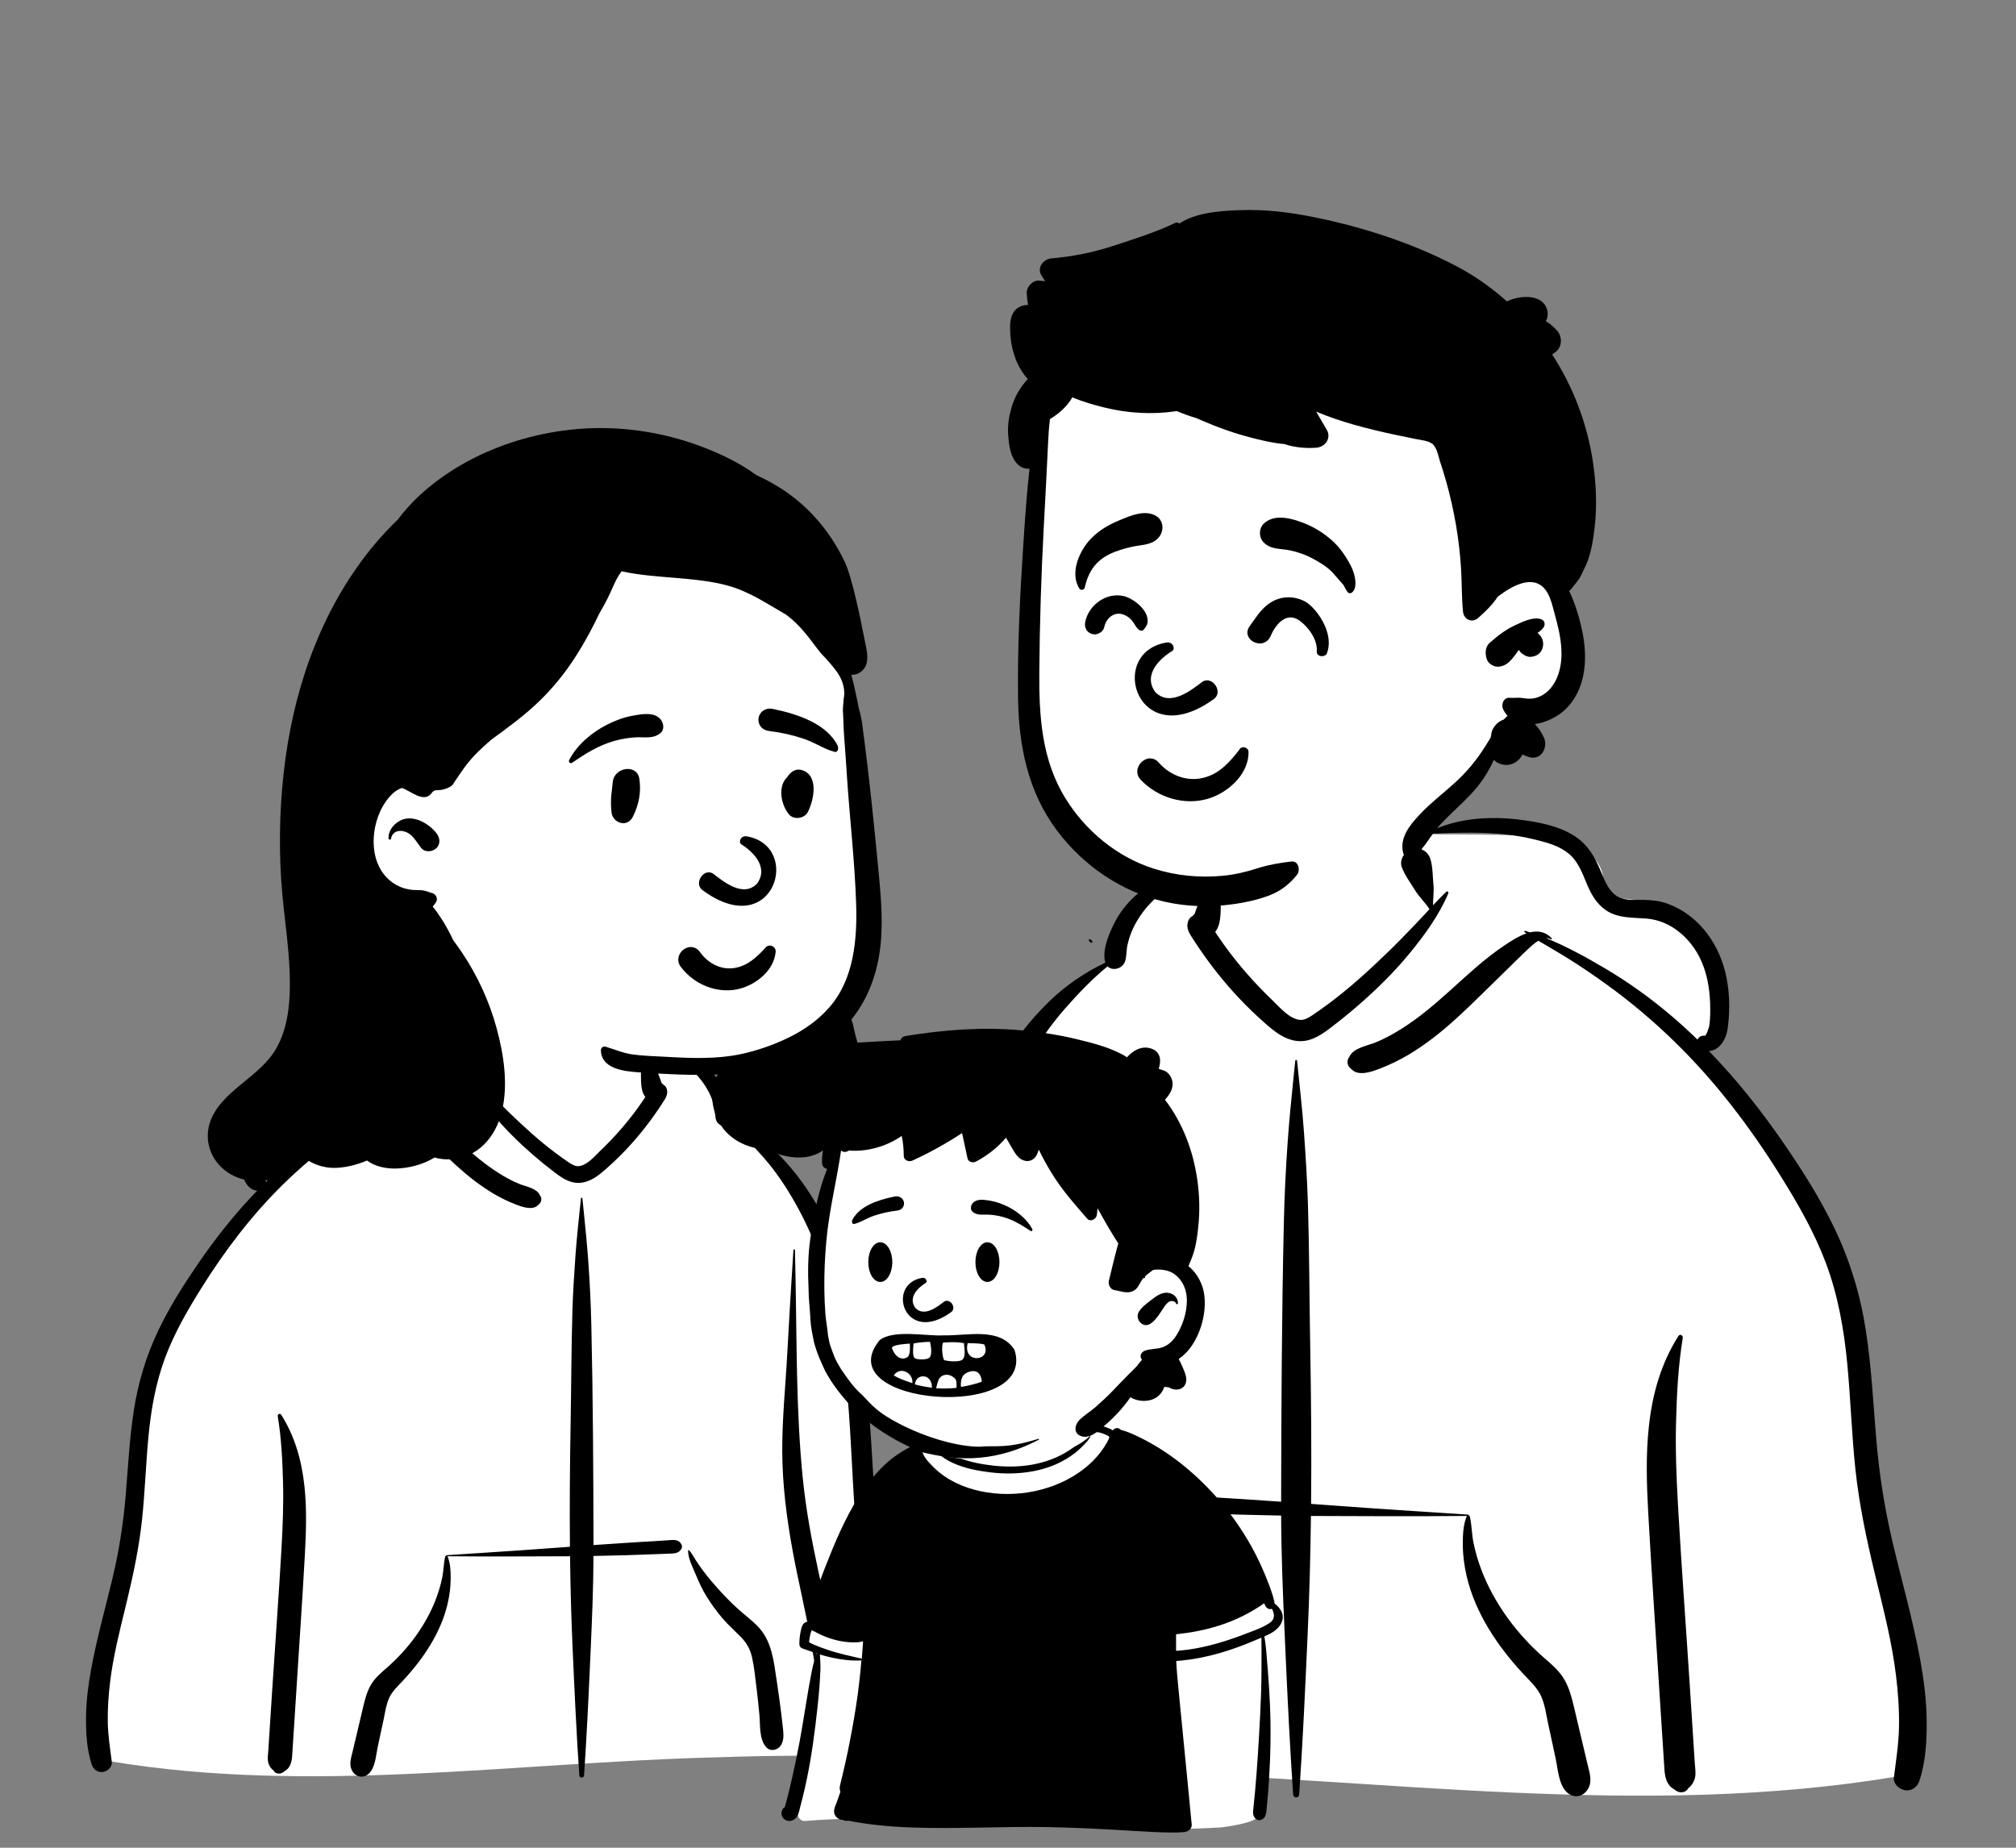 <svg width="96" height="88" viewBox="0 0 96 88" fill="none" xmlns="http://www.w3.org/2000/svg">
<rect x="0" y="0" width="96" height="88" fill="#808080" stroke="none"/>
<g clip-path="url(#clip0_240_6708)">
<path fill-rule="evenodd" clip-rule="evenodd" d="M43.408 84.375C42.224 84.318 42.7 82.234 42.785 81.468C43.723 78.673 43.503 75.623 43.871 72.693C44.101 69.957 44.396 67.231 44.645 64.498C45.132 58.95 48.635 47.655 52.632 45.839C53.135 43.617 55.214 41.542 57.845 41.542C59.64 39.406 61.8 37.902 64.57 38.206C65.715 38.258 66.825 39.479 67.922 39.715C68.536 39.8 73.987 39.581 75.079 40.233C75.839 40.626 76.526 41.352 76.302 42.276C75.945 43.396 77.054 42.184 79.367 43.38C84.084 46.229 81.266 50.041 81.141 50.159C84.084 54.279 86.657 57.621 87.847 62.656C88.619 66.395 88.532 70.254 89.178 74.011C89.406 75.314 89.757 76.573 90.135 77.838C90.546 79.494 90.745 83.621 90.972 83.658C91.384 83.761 90.734 84.612 90.297 84.613C78.185 86.634 65.883 84.697 53.706 84.38C50.275 84.26 46.84 84.232 43.408 84.375Z" fill="white"/>
<path fill-rule="evenodd" clip-rule="evenodd" d="M61.765 50.523C61.76 50.467 61.685 50.467 61.679 50.523L61.593 51.353C61.489 52.367 61.389 53.38 61.317 54.398C61.226 55.669 61.165 56.939 61.136 58.212C61.035 62.647 61.014 67.085 61.006 71.521C60.41 71.479 59.813 71.439 59.217 71.4C58.811 71.374 58.407 71.349 58.002 71.324L56.969 71.261L56.544 71.235C56.257 71.217 55.931 71.144 55.73 71.4C55.649 71.502 55.609 71.636 55.684 71.757C55.857 72.038 56.122 72.028 56.423 72.04C56.706 72.052 56.989 72.063 57.273 72.074C57.88 72.098 58.487 72.12 59.095 72.137C59.732 72.155 60.369 72.17 61.007 72.181C61.013 74.053 61.09 75.924 61.174 77.794L61.211 78.636C61.313 80.912 61.423 83.191 61.578 85.464C61.592 85.65 61.853 85.65 61.866 85.464C62.041 82.904 62.157 80.339 62.271 77.775C62.355 75.916 62.403 74.057 62.426 72.198C62.51 72.198 62.594 72.199 62.679 72.2C65.071 72.21 67.462 72.221 69.853 72.198C69.85 72.203 69.846 72.207 69.843 72.214C69.67 72.624 69.654 73.149 69.658 73.59C69.662 74.096 69.73 74.596 69.846 75.088C70.261 76.85 71.332 78.429 72.55 79.734L72.591 79.776C72.878 80.082 73.208 80.389 73.384 80.778C73.565 81.176 73.627 81.641 73.716 82.068L73.727 82.117L74.075 83.734C74.186 84.247 74.217 84.996 74.621 85.367C74.998 85.713 75.497 85.532 75.675 85.087C75.813 84.74 75.675 84.358 75.593 84.011L74.95 81.292C74.845 80.849 74.729 80.402 74.501 80.004C74.268 79.596 73.925 79.301 73.576 78.998C72.914 78.425 72.307 77.769 71.793 77.059C71.28 76.349 70.841 75.566 70.533 74.743C70.379 74.332 70.253 73.903 70.166 73.472C70.083 73.062 70.084 72.639 69.996 72.234C69.989 72.206 69.966 72.186 69.939 72.178C69.945 72.16 69.936 72.135 69.91 72.134L67.954 72.007C66.215 71.894 64.477 71.779 62.74 71.647L62.433 71.624C62.457 69.143 62.436 66.662 62.392 64.18C62.351 61.904 62.35 59.627 62.283 57.351C62.249 56.222 62.177 55.095 62.097 53.968C62.015 52.815 61.883 51.672 61.765 50.523ZM80.132 63.72C80.153 63.593 79.995 63.515 79.922 63.631C79.089 64.951 78.687 66.386 78.518 67.931C78.368 69.296 78.412 70.679 78.487 72.046C78.567 73.505 78.659 74.963 78.753 76.421L78.897 78.657L79.258 84.261C79.284 84.662 79.374 85.027 79.717 85.213C79.761 85.25 79.806 85.283 79.859 85.311C80.044 85.411 80.29 85.36 80.397 85.169L80.355 85.197C80.317 85.221 80.359 85.188 80.481 85.098L80.584 84.964C80.658 84.85 80.706 84.739 80.725 84.604C80.756 84.395 80.717 84.166 80.703 83.955L80.466 80.28C80.282 77.423 80.067 74.567 79.905 71.708C79.83 70.376 79.777 69.043 79.812 67.708C79.848 66.381 79.915 65.031 80.132 63.72ZM72.927 39.118L72.88 39.111C71.226 38.834 69.427 38.886 67.915 39.688C67.902 39.695 67.908 39.716 67.922 39.715L68.409 39.695C69.949 39.635 71.485 39.599 73 39.963L73.155 40.001C73.701 40.134 74.27 40.298 74.708 40.661C75.127 41.007 75.336 41.542 75.537 42.034L75.563 42.099C75.767 42.584 76.024 43.045 76.47 43.349C77.048 43.743 77.743 43.694 78.405 43.748C79.571 43.842 80.524 44.692 80.999 45.733C81.286 46.363 81.409 47.069 81.433 47.758C81.445 48.108 81.447 48.473 81.4 48.821C81.386 48.933 81.249 49.339 81.179 49.329C81.024 49.307 80.882 49.389 80.834 49.513C80.45 49.141 80.056 48.779 79.65 48.431C78.635 47.562 77.543 46.774 76.392 46.098C75.514 45.581 74.588 45.069 73.629 44.683C73.705 44.681 73.78 44.696 73.853 44.734C73.884 44.751 73.916 44.711 73.891 44.684C73.589 44.364 73.227 44.319 72.862 44.404C72.784 44.379 72.707 44.355 72.629 44.332C72.589 44.321 72.57 44.375 72.602 44.396L72.691 44.453C72.293 44.587 71.903 44.851 71.593 45.059C70.705 45.656 69.923 46.387 69.13 47.103L68.986 47.233C68.288 47.86 67.572 48.469 66.779 48.972C66.365 49.235 65.929 49.478 65.471 49.659C65.079 49.815 64.441 49.913 64.257 50.33C64.094 50.529 64.162 50.784 64.353 50.918C64.675 51.275 65.321 51.044 65.705 50.896C66.168 50.716 66.617 50.501 67.045 50.248C67.876 49.758 68.642 49.147 69.356 48.498C70.101 47.82 70.805 47.1 71.53 46.401C71.843 46.098 72.15 45.788 72.465 45.486L72.623 45.335C72.784 45.184 73.012 44.947 73.257 44.804C73.718 45.081 74.186 45.346 74.642 45.63C75.28 46.026 75.899 46.45 76.507 46.889C77.68 47.733 78.791 48.678 79.823 49.691C81.715 51.549 83.327 53.671 84.735 55.918L84.842 56.09C85.642 57.376 86.399 58.703 86.936 60.124C87.526 61.688 87.813 63.332 87.969 64.992C88.124 66.64 88.176 68.296 88.349 69.943C88.527 71.631 88.876 73.283 89.274 74.931L89.368 75.322C89.728 76.798 90.1 78.274 90.284 79.785C90.383 80.592 90.443 81.411 90.429 82.224C90.416 83.042 90.288 83.843 90.185 84.653C90.145 84.963 90.449 85.222 90.721 85.263C91.033 85.31 91.301 85.11 91.398 84.818C91.701 83.908 91.756 82.902 91.746 81.947C91.737 80.978 91.614 80.015 91.441 79.062C91.1 77.188 90.575 75.353 90.135 73.501C89.748 71.869 89.488 70.234 89.348 68.563C89.203 66.828 89.115 65.088 88.85 63.366C88.588 61.666 88.096 60.042 87.352 58.492C86.676 57.08 85.833 55.752 84.948 54.464C83.875 52.901 82.695 51.413 81.377 50.057C81.496 50.052 81.617 50.013 81.729 49.943C82.07 49.729 82.23 49.31 82.278 48.927C82.393 48.031 82.365 47.096 82.136 46.221C81.767 44.808 80.808 43.553 79.419 43.044C79.061 42.913 78.681 42.865 78.302 42.856C77.943 42.847 77.55 42.894 77.203 42.779C76.65 42.596 76.414 41.942 76.206 41.446L76.197 41.423C75.931 40.791 75.612 40.249 75.036 39.855C74.421 39.434 73.651 39.242 72.927 39.118ZM57.207 41.618C56.709 41.445 56.088 41.602 55.602 41.754C55.06 41.922 54.56 42.234 54.131 42.603C53.678 42.993 53.304 43.474 53.039 44.011L53.014 44.063C52.773 44.562 52.498 45.246 52.62 45.794C52.623 45.809 52.627 45.824 52.632 45.839C51.645 46.327 50.734 46.939 49.941 47.714C49.017 48.617 48.235 49.645 47.573 50.755C44.944 55.163 44.482 60.457 44.171 65.485L44.094 66.76C43.925 69.512 43.728 72.258 43.215 74.973L43.178 75.169C42.63 78.011 41.846 80.875 41.925 83.79C41.949 84.664 43.233 84.658 43.27 83.79C43.41 80.525 44.168 77.371 44.681 74.157C45.583 68.501 45.131 62.67 46.41 57.071C46.912 54.874 47.69 52.742 48.8 50.781C49.348 49.812 49.976 48.876 50.711 48.04C51.343 47.321 52.001 46.629 52.74 46.024C52.976 46.262 53.448 46.141 53.571 45.794C53.656 45.555 53.631 45.277 53.685 45.027C53.736 44.795 53.805 44.565 53.898 44.347C54.083 43.912 54.354 43.495 54.667 43.142C55.005 42.762 55.394 42.446 55.828 42.185C56.266 41.922 56.745 41.844 57.207 41.651C57.222 41.645 57.224 41.624 57.207 41.618ZM55.275 71.845C55.275 71.822 55.248 71.811 55.231 71.826C55.057 71.987 54.951 72.219 54.823 72.418C54.675 72.646 54.52 72.87 54.357 73.089C54.031 73.526 53.667 73.939 53.301 74.343C52.96 74.718 52.597 75.078 52.221 75.417C51.813 75.785 51.355 76.113 50.985 76.52C50.211 77.369 50.086 78.535 49.923 79.629L49.905 79.748C49.806 80.397 49.716 81.048 49.636 81.701C49.597 82.018 49.558 82.335 49.526 82.653L49.516 82.754C49.488 83.065 49.48 83.381 49.658 83.653C49.848 83.945 50.281 84.046 50.538 83.767C50.98 83.288 50.897 82.436 50.955 81.819C51.002 81.31 51.056 80.8 51.116 80.292L51.147 80.037C51.218 79.458 51.276 78.868 51.407 78.3C51.523 77.799 51.745 77.421 52.107 77.058C52.472 76.693 52.852 76.352 53.189 75.959C53.547 75.541 53.87 75.094 54.161 74.626C54.409 74.227 54.609 73.792 54.791 73.358L54.822 73.286C54.998 72.862 55.289 72.311 55.275 71.845ZM48.895 53.655C48.891 53.596 48.804 53.595 48.803 53.655C48.792 54.163 48.781 54.671 48.771 55.179C48.686 59.273 48.738 63.376 48.33 67.456C48.138 69.379 47.783 71.274 47.373 73.162C47.163 74.128 46.942 75.091 46.733 76.057C46.529 76.998 46.31 77.944 46.149 78.894C45.99 79.828 45.847 80.769 45.783 81.715L45.776 81.838C45.748 82.296 45.617 82.97 45.867 83.376C46.139 83.816 46.659 83.824 46.951 83.404C47.224 83.01 47.156 82.308 47.204 81.838C47.253 81.359 47.305 80.879 47.364 80.401C47.479 79.468 47.631 78.538 47.788 77.612C48.117 75.683 48.593 73.779 48.944 71.853C49.305 69.879 49.561 67.892 49.572 65.883C49.582 63.857 49.369 61.834 49.261 59.812C49.152 57.759 49.028 55.707 48.895 53.655ZM68.118 40.922C68.009 40.552 67.624 40.321 67.248 40.425C66.903 40.52 66.618 40.941 66.753 41.301C66.9 41.694 67.157 42.029 67.374 42.386C67.574 42.717 67.866 42.976 68.07 43.3L67.845 43.544C67.733 43.666 67.62 43.786 67.506 43.905L67.114 44.314C66.809 44.631 66.502 44.947 66.186 45.253C65.258 46.154 64.314 47.025 63.274 47.797C63.037 47.972 62.799 48.147 62.553 48.311L62.462 48.372C62.294 48.482 62.106 48.591 61.903 48.573C61.409 48.527 60.962 47.999 60.623 47.671L60.606 47.654C59.764 46.849 58.986 45.968 58.304 45.022C58.153 44.812 58.007 44.598 57.864 44.382C58.194 43.995 58.115 43.239 58.133 42.77C58.146 42.44 58.147 42.111 58.148 41.78L58.15 41.714C58.154 41.5 58.163 41.295 58.025 41.119C58.017 41.109 58.001 41.109 57.99 41.115C57.801 41.214 57.743 41.381 57.663 41.568L57.654 41.587C57.556 41.812 57.462 42.038 57.368 42.264C57.268 42.5 57.177 42.74 57.085 42.979C57.041 43.09 57 43.202 56.96 43.314C56.936 43.386 56.91 43.457 56.884 43.528L56.879 43.534C56.844 43.563 56.815 43.594 56.79 43.626C56.684 43.679 56.601 43.775 56.562 43.917C56.476 44.226 56.653 44.478 56.811 44.723C57.452 45.72 58.183 46.669 58.995 47.53C59.398 47.958 59.823 48.367 60.265 48.754L60.342 48.821C60.739 49.165 61.169 49.49 61.7 49.57C62.32 49.664 62.825 49.353 63.3 48.996L63.347 48.96C63.798 48.617 64.239 48.262 64.666 47.891C65.537 47.134 66.367 46.322 67.102 45.43C67.818 44.563 68.525 43.593 68.966 42.55C68.993 42.486 68.923 42.42 68.867 42.473C68.652 42.679 68.445 42.897 68.24 43.117C68.234 42.793 68.293 42.466 68.26 42.139C68.22 41.743 68.231 41.304 68.118 40.922Z" fill="black"/>
<path fill-rule="evenodd" clip-rule="evenodd" d="M49.402 27.878C49.562 26.463 49.355 23.505 49.341 23.326C49.253 22.19 49.782 17.704 50.783 18.118C52.461 16.782 54.697 16.487 56.788 16.346C61.13 16.053 65.75 16.725 69.103 19.663C70.762 21.189 72.376 23.409 72.246 25.719C73.753 27.91 75.877 30.914 74 33.475C73.361 34.293 72.347 34.597 71.546 35.217C69.933 36.525 68.922 38.401 67.294 39.701C62.982 43.597 55.66 44.41 51.423 39.979C48.147 36.77 48.676 31.969 49.253 27.878C49.64 25.127 49.089 30.638 49.402 27.878Z" fill="white"/>
<path fill-rule="evenodd" clip-rule="evenodd" d="M62.589 10.346C61.428 10.11 60.236 9.964 59.05 10.008L58.958 10.011C58.066 10.047 56.936 10.127 56.157 10.648C56.112 10.603 56.041 10.58 55.975 10.611C55.05 11.055 54.033 11.376 53.059 11.695C52.089 12.012 51.083 12.222 50.067 12.306C49.684 12.338 49.357 12.753 49.599 13.126C49.657 13.214 49.713 13.304 49.769 13.394C49.675 13.384 49.582 13.374 49.489 13.364C49.181 13.333 48.874 13.663 48.892 13.964C48.904 14.153 48.924 14.341 48.954 14.525C48.837 14.523 48.72 14.541 48.608 14.588C48.038 14.83 48.078 15.512 48.12 16.031C48.18 16.752 48.447 17.514 48.945 18.053C48.574 18.441 48.311 18.904 48.154 19.454C48.04 19.856 47.977 20.284 48.008 20.702L48.018 20.827C48.057 21.281 48.133 21.783 48.458 22.11C48.625 22.278 48.83 22.34 49.026 22.32C48.907 23.366 48.831 24.417 48.76 25.465L48.727 25.966C48.567 28.388 48.448 30.826 48.479 33.252C48.508 35.519 48.954 37.72 50.337 39.561C51.596 41.237 53.405 42.473 55.451 42.943C56.553 43.196 57.679 43.214 58.795 43.053C59.336 42.974 59.88 42.854 60.394 42.664C60.963 42.453 61.371 42.142 61.753 41.677C61.934 41.456 61.847 40.987 61.487 41.031C60.942 41.097 60.445 41.177 59.923 41.339L59.848 41.363C59.328 41.53 58.789 41.655 58.245 41.708C57.132 41.817 56.001 41.708 54.934 41.368C53.197 40.815 51.7 39.581 50.741 38.031C49.603 36.194 49.474 34.109 49.491 31.996C49.508 29.678 49.583 27.359 49.706 25.043L49.727 24.658C49.791 23.466 49.854 22.274 49.909 21.081C49.926 20.707 49.952 20.33 49.999 19.957C50.428 19.704 50.813 19.356 51.063 18.926C51.567 19.135 52.097 19.286 52.584 19.407C53.713 19.686 54.885 19.753 56.034 19.579C56.344 19.707 56.661 19.821 56.982 19.918C57.068 19.957 57.155 19.995 57.242 20.032C58.015 20.365 58.8 20.647 59.617 20.853L59.818 20.904C60.248 21.01 60.715 21.115 61.172 21.148C61.247 21.177 61.328 21.202 61.417 21.223C61.834 21.325 62.266 21.357 62.693 21.321C63.109 21.286 63.409 20.864 63.18 20.468C63.013 20.179 62.844 19.891 62.674 19.604C63.267 19.852 63.879 20.059 64.497 20.234C65.12 20.41 65.752 20.559 66.386 20.696C66.724 20.769 67.064 20.833 67.402 20.906C67.644 20.957 68.015 20.984 68.212 21.144C68.43 21.32 68.492 21.73 68.574 21.983C68.683 22.311 68.785 22.641 68.878 22.974C69.063 23.64 69.215 24.316 69.332 24.998C69.45 25.681 69.529 26.37 69.573 27.062C69.617 27.754 69.598 28.449 69.668 29.137C69.706 29.502 70.096 29.69 70.384 29.435C70.418 29.405 70.451 29.375 70.485 29.344L70.536 29.298C70.782 29.074 71.02 28.836 71.218 28.568C71.254 28.519 71.288 28.467 71.32 28.415C71.325 28.415 71.329 28.413 71.335 28.41L71.389 28.368C71.991 27.918 72.996 27.331 73.583 28.079C73.77 28.317 73.866 28.621 73.945 28.913L74.084 29.437C74.175 29.779 74.26 30.123 74.309 30.473C74.421 31.257 74.365 32.161 73.828 32.789C73.614 33.041 73.319 33.22 72.989 33.267C72.805 33.293 72.624 33.261 72.442 33.238C72.257 33.215 72.078 33.252 71.892 33.234C71.598 33.205 71.469 33.56 71.579 33.782C71.639 33.902 71.709 34.005 71.788 34.093C71.724 34.148 71.663 34.208 71.605 34.271C71.43 34.327 71.274 34.447 71.157 34.607C71.063 34.736 71.014 34.875 71.006 35.023C70.996 35.059 70.987 35.097 70.978 35.135L70.819 35.395C70.783 35.453 70.748 35.509 70.714 35.564C70.307 36.208 69.856 36.752 69.296 37.265C68.756 37.759 68.171 38.201 67.664 38.731L67.605 38.794C67.132 39.294 66.634 39.9 66.819 40.628C66.867 40.815 67.126 40.949 67.296 40.823C67.841 40.416 68.116 39.771 68.579 39.277C69.055 38.769 69.583 38.312 70.06 37.805C70.512 37.326 70.868 36.783 71.136 36.187C71.244 36.306 71.4 36.39 71.617 36.423C71.989 36.479 72.335 36.26 72.498 35.936C72.602 35.982 72.708 36.024 72.815 36.057C73.379 36.231 73.734 35.6 73.521 35.134C73.407 34.884 73.265 34.667 73.089 34.485C73.641 34.409 74.201 34.122 74.563 33.765C75.473 32.866 75.598 31.516 75.393 30.316C75.284 29.679 75.097 29.035 74.854 28.437C74.811 28.333 74.766 28.229 74.716 28.125C74.743 28.125 74.772 28.113 74.79 28.089C74.954 27.863 75.154 27.679 75.276 27.426C75.388 27.194 75.513 26.959 75.602 26.718C75.784 26.223 75.874 25.665 75.933 25.142C76.056 24.072 76.009 23.008 75.845 21.945C75.568 20.133 74.898 18.399 73.91 16.878C73.964 16.849 74.016 16.815 74.064 16.775L74.087 16.754L74.126 16.719C74.408 16.462 74.383 15.982 74.126 15.722L74.045 15.64C73.942 15.538 73.853 15.456 73.687 15.344C73.662 15.328 73.637 15.312 73.612 15.298C73.699 15.136 73.729 14.947 73.668 14.738C73.457 14.011 72.417 14.037 71.758 14.354C71.028 13.7 70.219 13.132 69.343 12.671C67.255 11.576 64.895 10.813 62.589 10.346ZM73.381 29.488C72.991 29.36 72.474 29.628 72.123 29.79C71.679 29.995 71.301 30.297 70.935 30.618C70.753 30.778 70.72 31.04 70.766 31.263C70.77 31.286 70.774 31.309 70.78 31.332C70.828 31.571 71.093 31.758 71.327 31.752C71.817 31.738 72.051 31.313 72.328 30.952C72.361 31.01 72.402 31.064 72.453 31.105L72.487 31.132C72.602 31.22 72.729 31.29 72.881 31.283C72.989 31.278 73.093 31.25 73.188 31.2C73.426 31.074 73.531 30.764 73.466 30.512C73.426 30.354 73.334 30.23 73.213 30.143L73.258 30.113C73.354 30.045 73.442 29.974 73.51 29.87L73.525 29.845H73.52C73.594 29.716 73.546 29.541 73.381 29.488Z" fill="black"/>
<path fill-rule="evenodd" clip-rule="evenodd" d="M55.81 38.036C56.36 38.193 56.95 38.207 57.51 38.045C58.019 37.898 58.541 37.575 58.915 37.148C59.247 36.768 59.462 36.306 59.454 35.813C59.453 35.757 59.432 35.71 59.401 35.674C59.367 35.634 59.32 35.607 59.269 35.596C59.217 35.584 59.162 35.588 59.115 35.609C59.072 35.628 59.036 35.66 59.014 35.707C58.956 35.782 58.899 35.855 58.842 35.926C58.379 36.488 57.931 36.908 57.236 37.059C56.859 37.14 56.482 37.104 56.137 36.979C55.767 36.846 55.432 36.611 55.17 36.311C55.052 36.175 54.912 36.12 54.775 36.119C54.62 36.118 54.467 36.188 54.352 36.302C54.238 36.413 54.163 36.564 54.156 36.723C54.15 36.862 54.196 37.007 54.318 37.136C54.721 37.563 55.244 37.875 55.81 38.036ZM55.827 30.998C55.263 31.336 54.405 32.122 55.011 32.958C55.725 33.695 56.752 32.85 57.258 32.468C57.728 32.172 58.255 32.934 57.82 33.279C54.161 35.946 52.676 31.087 55.542 30.602C55.857 30.549 55.975 30.894 55.827 30.998ZM61.099 29.515C61.28 29.401 61.493 29.361 61.729 29.467C61.914 29.55 62.238 29.825 62.463 30.187C62.617 30.435 62.726 30.726 62.703 31.028C62.698 31.098 62.725 31.15 62.766 31.189C62.799 31.219 62.846 31.241 62.902 31.248C62.949 31.254 63.002 31.249 63.046 31.235C63.128 31.21 63.171 31.158 63.187 31.115C63.345 30.703 63.277 30.243 63.1 29.828C62.862 29.267 62.429 28.798 62.145 28.647C61.659 28.388 61.086 28.376 60.6 28.64C60.186 28.864 59.927 29.227 59.669 29.596C59.615 29.675 59.56 29.753 59.504 29.829C59.391 29.983 59.38 30.135 59.424 30.266C59.472 30.41 59.595 30.533 59.749 30.596C59.891 30.655 60.057 30.664 60.203 30.603C60.326 30.552 60.44 30.452 60.511 30.282C60.632 29.997 60.833 29.682 61.099 29.515ZM51.899 30.15C52.023 30.213 52.12 30.233 52.258 30.192C52.334 30.169 52.409 30.126 52.468 30.068C52.527 30.011 52.569 29.939 52.585 29.86C52.625 29.665 52.734 29.482 52.889 29.362C53.021 29.26 53.188 29.206 53.374 29.237C53.574 29.269 53.764 29.396 53.896 29.545C53.94 29.594 53.974 29.651 54.009 29.707C54.073 29.812 54.136 29.91 54.225 29.987C54.259 30.017 54.31 30.037 54.359 30.037C54.38 30.037 54.4 30.034 54.419 30.028C54.618 29.831 54.657 29.682 54.65 29.534C54.644 29.379 54.581 29.221 54.481 29.075C54.245 28.731 53.798 28.449 53.496 28.385C53.082 28.297 52.672 28.402 52.343 28.63C52.004 28.864 51.753 29.227 51.674 29.636C51.656 29.735 51.664 29.841 51.702 29.933C51.739 30.024 51.804 30.101 51.899 30.15ZM60.187 25.847C60.435 26.085 60.729 26.122 61.026 26.155C61.191 26.173 61.323 26.188 61.453 26.217C61.809 26.296 62.161 26.415 62.483 26.587C62.819 26.767 63.185 26.983 63.449 27.261C63.511 27.327 63.571 27.396 63.629 27.466C63.683 27.529 63.735 27.59 63.79 27.649C63.853 27.716 63.913 27.787 63.972 27.858C64.009 27.917 64.016 27.932 64.023 27.947C64.035 27.97 64.048 27.996 64.062 28.023C64.082 28.061 64.106 28.102 64.131 28.139C64.172 28.208 64.194 28.227 64.214 28.235C64.245 28.249 64.275 28.256 64.305 28.252C64.332 28.249 64.358 28.236 64.384 28.214C64.511 28.108 64.549 27.934 64.545 27.75C64.539 27.47 64.434 27.16 64.337 26.969C64.112 26.526 63.8 26.066 63.425 25.735C62.997 25.357 62.529 25.072 61.99 24.875C61.657 24.752 61.27 24.64 60.905 24.654C60.643 24.665 60.393 24.741 60.186 24.933C60.059 25.05 59.998 25.218 59.998 25.385C59.998 25.555 60.062 25.727 60.187 25.847ZM51.395 28.027C51.41 28.052 51.432 28.07 51.457 28.08C51.482 28.091 51.511 28.094 51.538 28.09C51.565 28.085 51.591 28.073 51.611 28.055C51.631 28.037 51.646 28.013 51.653 27.985C51.817 27.272 52.137 26.742 52.82 26.4C53.156 26.232 53.542 26.125 53.908 26.04C54.014 26.016 54.126 26 54.239 25.983C54.594 25.932 54.951 25.874 55.182 25.592C55.321 25.422 55.379 25.205 55.346 25.006C55.315 24.819 55.204 24.648 55.002 24.545C54.5 24.289 53.875 24.54 53.368 24.754C53.33 24.77 53.293 24.785 53.257 24.8C52.761 25.007 52.309 25.279 51.936 25.668C51.641 25.977 51.368 26.433 51.258 26.903C51.166 27.294 51.188 27.692 51.395 28.027Z" fill="black"/>
<path fill-rule="evenodd" clip-rule="evenodd" d="M42.096 83.694C43.027 83.649 42.653 82.01 42.586 81.408C41.849 79.21 42.022 76.811 41.732 74.507C41.551 72.356 41.319 70.212 41.124 68.063C40.741 63.7 37.988 54.818 34.846 53.39C34.45 51.642 32.815 50.011 30.747 50.011C29.336 48.331 27.639 47.148 25.461 47.387C24.561 47.428 23.688 48.389 22.826 48.574C22.343 48.641 18.058 48.469 17.2 48.982C16.602 49.291 16.062 49.861 16.238 50.588C16.518 51.469 15.647 50.516 13.828 51.456C10.12 53.697 12.336 56.694 12.434 56.787C10.12 60.027 8.098 62.655 7.162 66.615C6.556 69.555 6.624 72.589 6.116 75.544C5.937 76.569 5.661 77.558 5.364 78.553C5.041 79.855 4.884 83.101 4.706 83.13C4.382 83.211 4.893 83.88 5.237 83.881C14.758 85.47 24.428 83.947 34.001 83.698C36.698 83.603 39.399 83.582 42.096 83.694Z" fill="white"/>
<path fill-rule="evenodd" clip-rule="evenodd" d="M27.665 57.073C27.669 57.029 27.728 57.029 27.733 57.073L27.8 57.726C27.882 58.523 27.96 59.319 28.017 60.121C28.089 61.12 28.136 62.119 28.159 63.12C28.239 66.608 28.255 70.097 28.262 73.585C28.731 73.553 29.199 73.521 29.669 73.49C29.987 73.47 30.305 73.45 30.623 73.43L31.435 73.381L31.769 73.36C31.995 73.346 32.252 73.289 32.409 73.49C32.473 73.571 32.504 73.676 32.445 73.771C32.309 73.992 32.101 73.984 31.865 73.994C31.642 74.003 31.419 74.012 31.196 74.02C30.719 74.039 30.242 74.057 29.764 74.07C29.263 74.084 28.762 74.096 28.261 74.104C28.256 75.577 28.195 77.048 28.13 78.519L28.1 79.181C28.02 80.971 27.934 82.763 27.812 84.55C27.802 84.697 27.596 84.697 27.586 84.55C27.448 82.537 27.357 80.519 27.267 78.504C27.201 77.042 27.163 75.58 27.145 74.117C27.079 74.118 27.013 74.119 26.947 74.119C25.066 74.127 23.187 74.135 21.306 74.118C21.309 74.121 21.313 74.125 21.315 74.13C21.451 74.453 21.464 74.866 21.46 75.213C21.457 75.611 21.403 76.004 21.312 76.39C20.986 77.776 20.145 79.018 19.186 80.044L19.155 80.077C18.929 80.318 18.67 80.559 18.531 80.865C18.389 81.178 18.34 81.543 18.27 81.879L18.262 81.918L17.988 83.189C17.901 83.593 17.877 84.182 17.559 84.473C17.262 84.746 16.87 84.604 16.73 84.253C16.622 83.981 16.73 83.68 16.794 83.407L17.3 81.269C17.383 80.921 17.474 80.57 17.653 80.257C17.837 79.936 18.106 79.703 18.38 79.465C18.9 79.015 19.378 78.499 19.782 77.941C20.185 77.382 20.53 76.767 20.772 76.12C20.893 75.796 20.992 75.459 21.061 75.12C21.126 74.798 21.125 74.464 21.195 74.146C21.2 74.124 21.218 74.109 21.239 74.102C21.234 74.088 21.242 74.069 21.262 74.068L22.799 73.968C24.166 73.879 25.533 73.788 26.899 73.684L27.14 73.667C27.121 71.716 27.137 69.764 27.172 67.812C27.204 66.023 27.205 64.233 27.258 62.443C27.284 61.555 27.341 60.668 27.404 59.782C27.469 58.876 27.572 57.977 27.665 57.073ZM13.227 67.451C13.21 67.351 13.334 67.29 13.392 67.381C14.046 68.42 14.362 69.547 14.495 70.763C14.613 71.835 14.578 72.923 14.52 73.999C14.457 75.146 14.384 76.293 14.311 77.439L14.197 79.197L13.914 83.604C13.893 83.919 13.822 84.206 13.552 84.353C13.518 84.381 13.483 84.407 13.441 84.43C13.295 84.508 13.102 84.468 13.018 84.318L13.052 84.34C13.081 84.359 13.048 84.333 12.952 84.262L12.871 84.157C12.812 84.067 12.775 83.98 12.76 83.874C12.736 83.709 12.767 83.529 12.777 83.363L12.963 80.473C13.108 78.227 13.277 75.981 13.405 73.733C13.464 72.685 13.506 71.637 13.477 70.587C13.45 69.543 13.397 68.482 13.227 67.451ZM18.891 48.105L18.927 48.099C20.228 47.881 21.642 47.922 22.831 48.553C22.84 48.558 22.836 48.575 22.825 48.574L22.442 48.559C21.231 48.511 20.024 48.483 18.833 48.769L18.711 48.798C18.282 48.904 17.834 49.033 17.49 49.318C17.161 49.59 16.997 50.01 16.839 50.397L16.818 50.448C16.658 50.831 16.456 51.193 16.105 51.432C15.651 51.741 15.105 51.703 14.584 51.745C13.668 51.82 12.918 52.488 12.545 53.306C12.319 53.802 12.223 54.357 12.204 54.899C12.194 55.175 12.193 55.461 12.229 55.735C12.241 55.823 12.349 56.142 12.403 56.134C12.525 56.117 12.637 56.181 12.675 56.279C12.976 55.986 13.286 55.702 13.606 55.428C14.403 54.745 15.262 54.125 16.166 53.593C16.857 53.187 17.584 52.785 18.338 52.48C18.279 52.479 18.22 52.491 18.163 52.521C18.138 52.534 18.113 52.503 18.133 52.482C18.37 52.23 18.655 52.194 18.941 52.262C19.003 52.242 19.064 52.223 19.125 52.205C19.156 52.196 19.171 52.239 19.146 52.255L19.076 52.3C19.389 52.406 19.696 52.613 19.939 52.776C20.637 53.246 21.252 53.82 21.875 54.384L21.989 54.486C22.537 54.979 23.1 55.458 23.723 55.853C24.049 56.06 24.392 56.252 24.751 56.394C25.06 56.516 25.562 56.593 25.706 56.921C25.834 57.078 25.781 57.278 25.63 57.384C25.377 57.665 24.87 57.483 24.568 57.366C24.204 57.225 23.851 57.056 23.514 56.857C22.861 56.471 22.259 55.991 21.698 55.481C21.112 54.948 20.559 54.382 19.989 53.832C19.742 53.594 19.501 53.35 19.253 53.112L19.129 52.993C19.003 52.874 18.823 52.689 18.631 52.576C18.269 52.794 17.901 53.002 17.542 53.225C17.041 53.537 16.554 53.87 16.076 54.215C15.154 54.879 14.28 55.622 13.469 56.419C11.982 57.88 10.715 59.549 9.608 61.316L9.524 61.451C8.895 62.462 8.3 63.506 7.878 64.623C7.414 65.853 7.188 67.146 7.066 68.451C6.944 69.747 6.903 71.05 6.767 72.345C6.627 73.672 6.353 74.971 6.04 76.267L5.966 76.574C5.683 77.735 5.391 78.896 5.245 80.085C5.168 80.719 5.121 81.362 5.132 82.002C5.142 82.646 5.243 83.275 5.324 83.912C5.355 84.156 5.116 84.359 4.903 84.392C4.657 84.429 4.446 84.271 4.37 84.042C4.132 83.326 4.089 82.535 4.096 81.785C4.104 81.022 4.201 80.265 4.337 79.516C4.604 78.042 5.017 76.599 5.363 75.143C5.667 73.859 5.871 72.574 5.982 71.259C6.096 69.895 6.164 68.527 6.373 67.172C6.579 65.835 6.966 64.559 7.55 63.34C8.082 62.23 8.745 61.185 9.44 60.172C10.284 58.943 11.211 57.773 12.248 56.707C12.155 56.703 12.059 56.672 11.971 56.617C11.703 56.449 11.578 56.119 11.539 55.818C11.449 55.114 11.471 54.379 11.651 53.69C11.941 52.579 12.695 51.592 13.787 51.192C14.068 51.089 14.367 51.051 14.665 51.044C14.948 51.037 15.256 51.074 15.529 50.983C15.963 50.84 16.149 50.325 16.312 49.935L16.32 49.917C16.529 49.42 16.78 48.994 17.233 48.684C17.716 48.353 18.321 48.202 18.891 48.105ZM31.248 50.071C31.639 49.934 32.128 50.058 32.51 50.177C32.936 50.31 33.329 50.555 33.666 50.845C34.022 51.152 34.316 51.53 34.524 51.953L34.544 51.993C34.734 52.385 34.95 52.923 34.854 53.354C34.852 53.366 34.849 53.378 34.845 53.39C35.62 53.774 36.337 54.255 36.96 54.865C37.686 55.575 38.301 56.383 38.821 57.255C40.888 60.722 41.252 64.885 41.496 68.839L41.556 69.841C41.689 72.006 41.844 74.165 42.247 76.3L42.276 76.454C42.707 78.689 43.324 80.941 43.261 83.234C43.242 83.921 42.233 83.916 42.204 83.234C42.094 80.666 41.498 78.186 41.095 75.659C40.386 71.211 40.741 66.626 39.736 62.223C39.341 60.495 38.73 58.819 37.857 57.276C37.426 56.514 36.933 55.778 36.355 55.121C35.858 54.555 35.341 54.011 34.76 53.535C34.574 53.722 34.203 53.627 34.106 53.354C34.04 53.167 34.059 52.948 34.017 52.751C33.977 52.569 33.922 52.388 33.849 52.217C33.704 51.875 33.491 51.546 33.245 51.269C32.979 50.97 32.674 50.721 32.332 50.516C31.988 50.31 31.611 50.248 31.248 50.097C31.236 50.092 31.235 50.075 31.248 50.071ZM32.767 73.84C32.767 73.822 32.788 73.814 32.801 73.826C32.938 73.952 33.021 74.135 33.122 74.29C33.238 74.471 33.361 74.647 33.489 74.818C33.745 75.163 34.031 75.487 34.319 75.804C34.587 76.1 34.872 76.382 35.168 76.65C35.489 76.939 35.848 77.196 36.139 77.517C36.748 78.184 36.846 79.101 36.974 79.962L36.988 80.055C37.066 80.565 37.137 81.078 37.2 81.59C37.23 81.84 37.261 82.09 37.286 82.34L37.294 82.419C37.316 82.664 37.322 82.912 37.182 83.126C37.033 83.355 36.693 83.435 36.491 83.216C36.143 82.839 36.208 82.169 36.163 81.684C36.126 81.283 36.084 80.882 36.036 80.482L36.012 80.283C35.956 79.827 35.911 79.363 35.807 78.916C35.716 78.522 35.542 78.225 35.257 77.94C34.97 77.653 34.672 77.384 34.406 77.075C34.125 76.747 33.871 76.395 33.643 76.028C33.447 75.713 33.291 75.372 33.147 75.03L33.123 74.973C32.985 74.64 32.756 74.207 32.767 73.84ZM37.782 59.536C37.785 59.49 37.854 59.489 37.855 59.536C37.863 59.936 37.872 60.335 37.88 60.735C37.946 63.954 37.905 67.181 38.226 70.388C38.378 71.901 38.656 73.392 38.979 74.876C39.144 75.635 39.317 76.393 39.482 77.152C39.642 77.892 39.814 78.636 39.941 79.384C40.066 80.118 40.178 80.858 40.228 81.601L40.234 81.699C40.256 82.059 40.359 82.589 40.162 82.908C39.949 83.254 39.54 83.26 39.311 82.93C39.096 82.62 39.149 82.069 39.111 81.699C39.073 81.322 39.032 80.945 38.986 80.569C38.895 79.835 38.776 79.103 38.652 78.375C38.394 76.859 38.02 75.361 37.743 73.847C37.46 72.295 37.259 70.732 37.25 69.152C37.242 67.558 37.41 65.968 37.494 64.378C37.58 62.763 37.678 61.15 37.782 59.536ZM22.67 49.524C22.756 49.233 23.059 49.051 23.355 49.132C23.626 49.207 23.85 49.538 23.744 49.822C23.628 50.13 23.426 50.394 23.256 50.675C23.098 50.934 22.869 51.139 22.709 51.394L22.885 51.585C22.974 51.681 23.062 51.776 23.152 51.869L23.46 52.19C23.7 52.44 23.941 52.688 24.189 52.929C24.919 53.637 25.661 54.323 26.479 54.929C26.665 55.068 26.852 55.205 27.045 55.333L27.117 55.381C27.249 55.468 27.397 55.554 27.557 55.539C27.945 55.504 28.296 55.089 28.562 54.83L28.576 54.817C29.238 54.184 29.85 53.492 30.385 52.747C30.504 52.582 30.619 52.414 30.731 52.244C30.473 51.939 30.534 51.346 30.52 50.977C30.51 50.717 30.509 50.458 30.508 50.198L30.507 50.146C30.504 49.978 30.496 49.817 30.605 49.678C30.611 49.67 30.624 49.671 30.632 49.675C30.781 49.753 30.826 49.884 30.89 50.031L30.896 50.046C30.973 50.223 31.047 50.401 31.122 50.578C31.2 50.764 31.272 50.953 31.344 51.141C31.378 51.228 31.41 51.316 31.442 51.404C31.461 51.461 31.481 51.517 31.502 51.573L31.506 51.577C31.533 51.6 31.556 51.624 31.576 51.649C31.659 51.691 31.725 51.767 31.756 51.879C31.823 52.121 31.684 52.32 31.56 52.512C31.056 53.296 30.481 54.042 29.843 54.72C29.526 55.056 29.192 55.377 28.845 55.682L28.784 55.735C28.472 56.005 28.133 56.261 27.716 56.324C27.229 56.398 26.832 56.154 26.458 55.872L26.421 55.844C26.067 55.575 25.72 55.295 25.384 55.004C24.699 54.408 24.048 53.769 23.469 53.068C22.907 52.386 22.351 51.624 22.004 50.803C21.983 50.753 22.038 50.701 22.082 50.743C22.251 50.905 22.414 51.076 22.575 51.249C22.58 50.994 22.533 50.737 22.559 50.481C22.591 50.169 22.581 49.824 22.67 49.524Z" fill="black"/>
<path fill-rule="evenodd" clip-rule="evenodd" d="M40.206 30.915C40.282 30.207 39.86 28.222 39.88 28.605C38.557 26.556 35.975 25.75 33.747 25.073C29.018 23.505 25.325 25.399 22.002 28.756C20.041 30.597 18.174 32.654 17.189 35.202C15.252 40.064 18.156 45.607 22.572 47.929C22.928 48.123 23.317 48.307 23.656 48.541C25.481 49.601 27.625 49.967 29.659 50.428C33.465 51.302 38.244 50.886 40.487 47.246C42.008 44.663 41.604 41.531 41.485 38.664C41.306 36.152 40.589 33.409 40.206 30.915Z" fill="white"/>
<path fill-rule="evenodd" clip-rule="evenodd" d="M19.919 23.651C22.385 21.335 26.029 20.213 29.361 20.409C31.165 20.515 32.904 20.97 34.535 21.75C35.045 21.994 35.542 22.28 36.001 22.616C36.31 22.761 36.612 22.918 36.905 23.089C38.371 23.942 39.505 25.235 40.23 26.768C40.577 27.5 40.987 29.529 41.142 30.325L41.167 30.456C41.246 30.855 41.402 31.38 41.204 31.754C41.073 32.001 40.799 32.157 40.539 32.136C40.596 32.366 40.663 32.595 40.706 32.826L40.839 33.433C40.858 33.538 40.874 33.664 40.908 33.783C41.005 34.11 41.046 34.393 41.046 34.393C41.221 35.705 41.379 37.02 41.518 38.337C41.618 39.279 41.712 40.222 41.803 41.165L41.857 41.731C41.95 42.705 42.023 43.687 41.96 44.665C41.864 46.132 41.415 47.47 40.543 48.559C40.627 48.759 40.654 48.985 40.717 49.235C40.803 49.58 40.916 49.918 41.036 50.253C41.092 50.385 41.149 50.517 41.204 50.649L41.351 50.999L41.465 51.228C41.588 51.478 41.708 51.731 41.784 51.989C42.276 52.253 42.679 52.684 42.699 53.275C42.716 53.809 42.44 54.374 41.974 54.646C41.515 54.915 41.041 54.809 40.601 54.604C40.218 54.716 39.807 54.73 39.427 54.61C39.134 54.876 38.757 55.06 38.338 55.11C37.708 55.185 37.109 55.008 36.53 54.774L36.49 54.758C36.472 54.751 36.454 54.743 36.436 54.736C35.771 54.703 35.108 54.439 34.636 53.97C34.482 53.819 34.349 53.645 34.242 53.451C33.852 52.743 33.792 51.875 34.175 51.174C34.093 51.177 34.01 51.181 33.928 51.183C32.832 51.214 31.735 51.158 30.642 51.086L30.384 51.068C29.677 51.017 28.634 50.896 28.614 50.016C28.611 49.903 28.727 49.819 28.833 49.849C29.235 49.963 29.63 50.142 30.046 50.206C30.59 50.291 31.154 50.3 31.704 50.331L31.863 50.34C32.972 50.401 34.121 50.438 35.212 50.217C36.027 50.052 36.876 49.753 37.622 49.382C38.338 49.025 38.989 48.559 39.514 47.95C40.671 46.609 40.824 44.718 40.768 43.023C40.7 40.998 40.463 38.975 40.329 36.953L40.269 36.045C40.219 35.287 40.177 34.996 40.158 34.238C40.145 33.684 40.108 34.098 40.177 33.258C40.177 33.258 40.344 32.667 39.829 31.964C39.687 31.77 39.374 31.398 39.203 31.23C38.836 30.873 38.332 29.936 37.427 29.271C36.513 28.746 35.707 28.19 34.697 27.902C33.151 27.462 31.167 27.562 29.598 27.207C29.166 27.813 29.211 28.082 28.549 29.201C27.436 31.51 26.352 32.983 24.515 34.393C24.141 34.68 23.762 34.964 23.378 35.239C22.74 35.812 22.419 36.093 21.9 36.859L21.677 37.187L21.673 37.194C21.642 37.241 21.613 37.288 21.584 37.334C21.522 37.434 21.417 37.49 21.243 37.56C21.002 37.638 20.914 37.63 20.79 37.63C20.616 37.665 20.639 37.673 20.524 37.806C20.154 38.235 19.568 37.676 19.142 37.527C18.68 37.668 18.295 38.22 18.103 38.642C17.828 39.25 17.717 39.983 17.842 40.641C17.956 41.242 18.264 41.762 18.775 42.088C18.793 42.099 18.813 42.111 18.832 42.122C18.832 42.123 18.832 42.123 18.833 42.123C18.851 42.134 18.869 42.144 18.887 42.154C19.127 42.287 19.391 42.365 19.664 42.384C19.821 42.395 19.985 42.387 20.141 42.406C20.302 42.425 20.434 42.499 20.589 42.538C20.76 42.582 20.87 42.812 20.762 42.967C20.709 43.043 20.659 43.116 20.606 43.181C20.782 43.389 20.935 43.62 21.074 43.838C21.263 44.139 21.431 44.457 21.584 44.781C21.725 44.968 21.86 45.158 21.991 45.353C22.733 46.457 23.3 47.687 23.649 48.971C23.994 50.242 24.21 51.67 23.891 52.968C23.596 54.161 22.736 55.15 21.464 55.213C21.198 55.227 20.937 55.197 20.691 55.129C20.151 55.464 19.483 55.632 18.884 55.652C18.4 55.668 17.87 55.565 17.475 55.271C17.006 55.476 16.497 55.593 16.054 55.619C15.559 55.649 15.041 55.513 14.637 55.245C14.253 55.575 13.839 55.854 13.368 56.046C12.558 56.374 11.595 56.334 10.853 55.842C10.11 55.35 9.732 54.466 9.959 53.588C10.168 52.78 10.825 52.187 11.441 51.676L11.563 51.575C12.174 51.075 12.79 50.591 13.181 49.886C13.597 49.138 13.749 48.269 13.79 47.423C13.879 45.559 13.502 43.713 13.387 41.859C13.268 39.944 13.335 38.024 13.594 36.123C14.099 32.431 15.428 28.812 17.831 25.934C18.179 25.518 18.551 25.121 18.943 24.745C19.243 24.351 19.567 23.982 19.919 23.651ZM51.886 44.731C51.9 44.732 51.912 44.733 51.924 44.737C51.932 44.741 51.939 44.746 51.945 44.752L52.004 44.811C52.024 44.832 52.023 44.864 52.004 44.885C51.986 44.904 51.956 44.905 51.935 44.89L51.93 44.885L51.869 44.824C51.862 44.817 51.857 44.809 51.854 44.799C51.851 44.789 51.851 44.778 51.85 44.767C51.85 44.748 51.868 44.731 51.886 44.731ZM19.219 39.016C19.777 38.846 20.447 39.25 20.78 39.677C20.947 39.891 20.994 40.184 20.78 40.395C20.598 40.574 20.241 40.607 20.065 40.395C19.865 40.153 19.702 39.819 19.417 39.664C19.107 39.497 18.692 39.538 18.619 39.948C18.606 40.017 18.507 39.994 18.503 39.932C18.476 39.518 18.837 39.131 19.219 39.016Z" fill="black"/>
<path fill-rule="evenodd" clip-rule="evenodd" d="M33.608 46.964C33.14 46.772 32.722 46.453 32.417 46.044C32.311 45.902 32.283 45.752 32.306 45.614C32.331 45.46 32.422 45.32 32.545 45.226C32.67 45.132 32.825 45.086 32.976 45.109C33.106 45.13 33.236 45.202 33.339 45.351L33.361 45.381C33.542 45.627 33.779 45.83 34.048 45.96C34.308 46.086 34.599 46.145 34.899 46.111C35.472 46.046 35.867 45.734 36.286 45.312C36.338 45.259 36.39 45.204 36.442 45.148C36.475 45.097 36.521 45.065 36.572 45.047C36.629 45.028 36.692 45.029 36.751 45.05C36.807 45.07 36.858 45.107 36.892 45.157C36.924 45.205 36.942 45.263 36.936 45.331C36.898 45.769 36.67 46.159 36.346 46.466C35.987 46.807 35.51 47.043 35.062 47.125C34.568 47.216 34.064 47.151 33.608 46.964ZM35.295 40.21C35.821 40.531 36.622 41.279 36.056 42.076C35.39 42.777 34.432 41.973 33.959 41.609C33.521 41.327 33.029 42.052 33.436 42.382C36.849 44.92 38.234 40.294 35.561 39.832C35.266 39.781 35.157 40.11 35.295 40.21ZM29.178 37.256C29.236 36.532 30.334 36.367 30.444 37.084C30.541 37.726 30.426 38.316 30.138 38.895C29.863 39.447 29.172 39.189 29.119 38.686C29.049 38.012 29.142 37.707 29.178 37.256ZM37.538 36.936C37.691 36.734 37.912 36.597 38.177 36.674C39.004 36.917 38.76 38.098 38.47 38.672C38.312 38.984 37.801 39.063 37.571 38.788C37.195 38.341 37.015 37.446 37.493 37.005C37.506 36.982 37.52 36.959 37.538 36.936ZM30.127 34.086L30.257 34.063C30.662 33.993 31.165 33.926 31.451 34.252C31.602 34.425 31.655 34.747 31.451 34.913C31.092 35.205 30.695 35.092 30.265 35.117C29.911 35.137 29.571 35.196 29.23 35.294C28.481 35.509 27.871 35.901 27.232 36.332C27.148 36.389 27.062 36.281 27.102 36.202C27.471 35.476 28.186 34.879 28.903 34.515C29.285 34.321 29.704 34.16 30.127 34.086ZM36.783 33.761L36.883 33.782C37.972 34.01 39.387 34.467 39.902 35.541C39.922 35.693 39.901 35.726 39.884 35.747L39.879 35.754C39.865 35.773 39.854 35.797 39.788 35.818C39.77 35.814 39.752 35.809 39.733 35.804C39.497 35.742 39.31 35.656 39.129 35.567L38.932 35.47C38.705 35.358 38.475 35.25 38.232 35.17C37.712 35 37.178 34.88 36.635 34.816C36.517 34.802 36.404 34.762 36.315 34.694C36.23 34.629 36.165 34.539 36.135 34.42C36.097 34.265 36.108 34.148 36.191 34.009C36.253 33.904 36.342 33.832 36.444 33.79C36.547 33.747 36.666 33.737 36.783 33.761Z" fill="black"/>
<path fill-rule="evenodd" clip-rule="evenodd" d="M58.119 87.033C57.764 87.055 57.41 87.071 57.055 87.084C52.417 87.254 47.782 86.734 43.147 86.62C41.532 86.578 39.926 86.599 38.316 86.727C38.159 86.739 37.978 86.573 37.998 86.413C38.295 83.887 38.667 81.368 38.86 78.831C38.86 78.697 38.843 78.563 38.796 78.437C38.787 78.427 38.741 78.316 38.7 78.309C38.714 78.319 38.653 78.301 38.692 78.305C38.459 78.267 38.231 78.02 38.4 77.783C40.14 75.159 42.516 72.764 43.28 69.647C43.461 68.804 44.113 68.752 44.808 68.404C45.024 68.278 45.555 67.926 45.641 67.682C45.847 66.801 45.484 65.939 46.544 65.582C47.244 65.391 48.481 65.23 49.19 65.431C50.054 65.714 49.989 66.672 50.49 67.331C50.749 67.712 51.191 68.234 51.599 68.292C51.797 68.32 51.942 67.927 52.14 67.954C55.217 68.689 59.41 73.706 60.733 76.483C61.031 77.356 60.069 77.092 60.129 77.971C60.202 79.637 60.361 81.771 60.266 83.439C60.178 84.407 60.243 85.422 59.937 86.354C60.019 86.452 59.901 86.552 59.804 86.594C59.683 86.798 58.486 87.004 58.119 87.033Z" fill="white"/>
<path fill-rule="evenodd" clip-rule="evenodd" d="M51.604 68.525C51.505 68.622 51.4 68.712 51.292 68.798C51.069 68.975 50.837 69.135 50.584 69.269C49.573 69.802 48.431 69.925 47.303 69.801C46.767 69.742 46.223 69.642 45.719 69.449C45.486 69.36 45.259 69.243 45.059 69.094L45.006 69.056C44.901 68.978 44.76 68.867 44.694 68.746C44.59 68.556 44.575 68.556 44.575 68.556L44.525 68.51L44.479 68.499C44.501 68.456 44.513 68.407 44.511 68.348C44.503 68.131 44.167 68.107 44.139 68.323C44.158 68.315 44.147 68.292 44.14 68.318L44.139 68.323H44.139C44.139 68.324 44.138 68.325 44.138 68.326C44.136 68.335 44.137 68.331 44.139 68.323C44.136 68.325 44.131 68.325 44.127 68.325L44.125 68.326C44.117 68.329 44.091 68.341 44.083 68.344C44.03 68.363 43.971 68.37 43.917 68.386C43.799 68.422 43.696 68.481 43.624 68.581C43.572 68.653 43.543 68.735 43.532 68.821C43.011 69.067 42.518 69.388 42.105 69.784C41.184 70.668 40.542 71.774 40.015 72.919C39.746 73.502 39.507 74.097 39.273 74.694L39.236 74.788C38.986 75.43 38.764 76.079 38.71 76.769C38.705 76.831 38.725 76.889 38.761 76.937C38.748 76.988 38.742 77.041 38.744 77.091C38.744 77.099 38.745 77.107 38.745 77.115C38.661 77.113 38.579 77.148 38.5 77.246C38.469 77.236 38.434 77.234 38.401 77.245C38.195 77.31 38.161 77.532 38.123 77.719C38.083 77.911 38.065 78.108 38.065 78.304C38.065 78.374 38.106 78.463 38.175 78.493C38.305 78.55 38.446 78.587 38.581 78.638C38.682 78.677 38.784 78.713 38.886 78.747C38.829 78.845 38.811 78.98 38.78 79.083C38.732 79.244 38.693 79.405 38.66 79.57C38.439 80.688 38.286 81.818 38.079 82.938C37.976 83.499 37.856 84.056 37.733 84.614C37.672 84.888 37.608 85.161 37.539 85.434C37.502 85.579 37.464 85.724 37.425 85.869C37.413 85.91 37.402 85.953 37.39 85.995L37.369 86.068C37.324 86.093 37.286 86.129 37.259 86.18C37.162 86.366 37.218 86.575 37.405 86.679C37.608 86.793 37.85 86.686 37.963 86.501C38.041 86.371 38.067 86.198 38.106 86.053C38.15 85.891 38.192 85.727 38.232 85.563C38.506 84.452 38.689 83.322 38.827 82.187L38.837 82.106C38.907 81.522 38.975 80.936 39.019 80.349C39.041 80.061 39.058 79.773 39.069 79.484C39.074 79.335 39.065 79.186 39.057 79.037C39.053 78.972 39.047 78.907 39.045 78.842L39.044 78.832C39.044 78.826 39.043 78.817 39.042 78.808L39.042 78.797C39.246 78.86 39.454 78.913 39.663 78.957C40.109 79.052 40.565 79.105 41.02 79.078C40.956 79.819 40.874 80.558 40.758 81.292C40.647 82 40.518 82.705 40.373 83.407C40.3 83.759 40.222 84.111 40.139 84.461C40.095 84.648 40.044 84.834 40.004 85.022C39.98 85.134 39.973 85.228 40.02 85.333C39.968 85.473 39.921 85.615 39.876 85.748L39.862 85.788C39.781 86.021 39.626 86.26 39.787 86.489C39.871 86.607 40.006 86.674 40.143 86.679C40.145 86.68 40.148 86.682 40.151 86.683C40.224 86.722 40.309 86.729 40.389 86.713C40.512 86.737 40.635 86.759 40.758 86.78C41.061 86.832 41.366 86.874 41.672 86.91C42.255 86.978 42.841 87.015 43.426 87.036C45.571 87.112 47.718 86.979 49.864 87.017C50.957 87.037 52.05 87.085 53.142 87.149C53.686 87.181 54.231 87.216 54.776 87.242L54.945 87.251C55.432 87.273 55.92 87.291 56.407 87.256C56.416 87.255 56.424 87.252 56.428 87.246C56.597 87.228 56.766 87.075 56.748 86.9C56.676 86.151 56.603 85.402 56.531 84.653C56.401 83.32 56.27 81.985 56.138 80.651L56.119 80.458C56.075 80.009 56.033 79.558 56.011 79.107C56.12 79.1 56.227 79.09 56.335 79.078C57.508 78.952 58.631 78.603 59.71 78.145L59.754 78.126C59.851 78.084 59.957 78.043 60.067 77.998C60.065 78.202 60.072 78.406 60.072 78.608C60.074 78.943 60.071 79.278 60.07 79.613C60.068 80.302 60.042 80.993 60.007 81.681C59.945 82.897 59.874 84.112 59.764 85.325C59.737 85.63 59.699 85.935 59.673 86.24C59.657 86.42 59.695 86.57 59.863 86.664C59.945 86.711 60.008 86.691 60.09 86.654C60.29 86.562 60.295 86.344 60.315 86.154C60.329 86.011 60.342 85.869 60.355 85.725C60.383 85.42 60.407 85.115 60.427 84.809C60.504 83.594 60.527 82.38 60.473 81.164C60.448 80.595 60.413 80.025 60.366 79.456L60.354 79.325C60.315 78.872 60.29 78.395 60.209 77.938C60.535 77.796 60.858 77.615 61.009 77.314C61.203 76.924 60.989 76.59 60.685 76.36C60.688 76.32 60.685 76.282 60.677 76.247C60.589 75.875 60.443 75.507 60.302 75.152C60.159 74.795 60.002 74.444 59.829 74.1C59.134 72.723 58.185 71.465 57.054 70.405C56.492 69.879 55.877 69.392 55.221 68.984C54.896 68.782 54.562 68.595 54.217 68.429L54.166 68.405C53.925 68.29 53.655 68.168 53.388 68.104C53.36 68.083 53.332 68.064 53.303 68.046C53.198 67.977 53.055 68.027 52.993 68.125C52.963 68.102 52.928 68.082 52.888 68.063L52.848 68.046C52.608 67.939 52.32 67.84 52.06 67.91C51.463 68.299 51.868 68.27 51.604 68.525ZM38.643 77.651C38.665 77.657 38.689 77.659 38.714 77.657C38.669 77.662 38.758 77.688 38.783 77.7L38.785 77.701C38.829 77.726 38.874 77.75 38.919 77.773C39.025 77.828 39.133 77.878 39.243 77.924C39.459 78.015 39.683 78.084 39.913 78.136C40.138 78.185 40.373 78.215 40.603 78.219C40.757 78.222 40.94 78.215 41.1 78.17C41.081 78.445 41.061 78.72 41.038 78.994L40.723 78.923C40.408 78.852 40.094 78.78 39.783 78.691C39.55 78.624 39.32 78.546 39.093 78.462C38.974 78.418 38.855 78.372 38.739 78.322C38.68 78.297 38.626 78.267 38.572 78.237L38.526 78.211C38.537 78.089 38.556 77.968 38.585 77.847C38.599 77.783 38.625 77.717 38.643 77.651ZM60.202 76.356C60.242 76.484 60.304 76.603 60.444 76.632C60.493 76.642 60.535 76.637 60.569 76.62L60.578 76.637C60.692 76.869 60.726 77.114 60.462 77.293C60.342 77.374 60.212 77.443 60.078 77.506C59.837 77.619 59.581 77.709 59.339 77.801L59.291 77.82C58.859 77.987 58.42 78.138 57.975 78.265C57.522 78.394 57.062 78.497 56.596 78.563C56.4 78.59 56.202 78.61 56.004 78.622C56 78.36 56.002 78.097 56.003 77.835C56.073 77.826 56.143 77.816 56.211 77.808C56.416 77.785 56.621 77.756 56.825 77.72C57.251 77.645 57.672 77.542 58.083 77.41C58.845 77.164 59.554 76.812 60.202 76.356ZM51.853 68.319C52.026 68.14 52.357 68.204 52.566 68.292C52.629 68.318 52.693 68.345 52.753 68.377L52.765 68.384C52.835 68.424 52.835 68.447 52.801 68.527C52.756 68.632 52.694 68.733 52.635 68.83C52.381 69.247 52.047 69.609 51.666 69.916C50.315 71 48.374 71.383 46.685 71.019C45.875 70.845 45.093 70.494 44.496 69.917L44.442 69.864C44.201 69.627 43.871 69.284 43.894 68.933C43.905 68.764 44.045 68.755 44.188 68.722C44.247 68.709 44.303 68.69 44.352 68.663C44.313 68.829 44.521 69.076 44.629 69.179C44.854 69.396 45.125 69.566 45.413 69.692C45.959 69.934 46.553 70.048 47.145 70.121C47.817 70.203 48.503 70.196 49.169 70.074C49.749 69.968 50.321 69.768 50.819 69.456C51.048 69.314 51.274 69.15 51.465 68.961L51.505 68.92C51.675 68.752 52.082 68.367 51.853 68.319Z" fill="black"/>
<path d="M47.345 69.481C51.088 69.092 51.472 69.595 53.826 65.853C54.029 65.653 54.529 65.196 54.901 64.967C55.366 64.682 56.18 64.396 56.645 63.053C57.11 61.71 56.529 60.796 55.744 59.996C54.959 59.196 54.029 53.74 47.199 52.597C40.369 51.455 39.904 54.54 39.468 56.14C39.032 57.739 38.829 61.425 39.236 63.653C39.643 65.881 42.665 69.966 47.345 69.481Z" fill="white"/>
<path fill-rule="evenodd" clip-rule="evenodd" d="M48.644 49.071C46.783 48.9 44.96 49.044 43.126 49.34C42.986 49.363 42.907 49.447 42.877 49.547C42.014 49.582 41.149 49.64 40.286 49.683C39.973 49.698 39.796 49.978 39.939 50.231C39.967 50.282 39.997 50.331 40.027 50.379L39.989 50.368C39.73 50.293 39.449 50.255 39.197 50.375C38.875 50.528 38.748 50.864 38.82 51.173C38.838 51.252 38.868 51.328 38.903 51.402C38.833 51.397 38.761 51.399 38.691 51.407C38.315 51.453 38.036 51.713 38.016 52.061C37.987 52.586 38.36 53.118 38.8 53.494C38.736 53.613 38.712 53.753 38.738 53.895C38.791 54.175 39.019 54.344 39.284 54.453C39.174 54.771 39.121 55.103 39.152 55.442C39.163 55.555 39.272 55.648 39.387 55.672C38.957 56.744 38.739 57.896 38.583 59.018C38.471 59.817 38.464 60.594 38.505 61.439C38.501 61.803 38.566 62.324 38.583 62.688L38.59 62.824C38.611 63.216 38.686 63.545 38.764 63.934C38.927 64.526 39.099 64.869 39.303 65.313C39.691 66.015 40.017 66.385 40.426 66.866C40.916 67.384 42.018 68.42 43.897 69.16C45.285 69.493 47.123 69.79 49.474 68.564C49.493 68.537 49.452 68.515 49.428 68.532C47.858 69.012 47.49 68.827 46.633 68.901C45.653 68.901 44.141 68.498 42.794 67.791C41.814 67.278 41.569 66.978 41.079 66.46C40.671 66.09 40.507 65.867 40.058 65.221C39.731 64.683 39.721 64.591 39.542 64.097C39.494 63.964 39.459 63.765 39.431 63.612C39.404 63.277 39.327 62.897 39.303 62.563C39.276 62.184 39.26 61.804 39.255 61.424C39.244 60.636 39.28 59.847 39.353 59.062C39.487 57.625 39.843 56.223 40.051 54.798C40.129 54.861 40.239 54.887 40.355 54.832L40.367 54.826L40.431 54.793C40.434 54.793 40.438 54.793 40.442 54.794C40.876 54.832 41.325 54.777 41.74 54.66C42.175 54.538 42.578 54.35 42.938 54.099C43.007 54.414 43.035 54.732 43.036 55.052C43.036 55.253 43.27 55.357 43.456 55.271C44.28 54.892 45.066 54.455 45.813 53.964C45.901 54.369 45.988 54.774 46.075 55.179C46.109 55.336 46.329 55.398 46.469 55.324C47.029 55.029 47.512 54.643 47.905 54.184C47.984 54.321 48.063 54.456 48.142 54.592L48.261 54.796C48.379 54.995 48.537 55.217 48.795 55.281C49.068 55.348 49.296 55.188 49.388 54.964C49.416 54.895 49.442 54.823 49.466 54.751C49.698 55.232 49.961 55.702 50.258 56.151C50.703 56.824 51.237 57.423 51.77 58.038C51.932 58.225 52.21 58.047 52.232 57.865C52.245 57.759 52.256 57.651 52.265 57.544C52.576 58.112 52.9 58.675 53.253 59.221L53.202 59.401C53.057 59.931 52.936 60.465 52.804 60.998C52.762 61.17 52.863 61.416 53.084 61.446C53.349 61.481 53.6 61.603 53.872 61.519C54.168 61.427 54.226 61.195 54.366 60.975C54.394 60.931 54.426 60.891 54.461 60.853L54.47 60.863C54.492 60.889 54.544 60.861 54.531 60.831L54.515 60.797C54.636 60.682 54.779 60.585 54.911 60.482C55.225 60.434 55.578 60.486 55.794 60.602C56.287 60.865 56.513 61.408 56.518 61.907C56.524 62.491 56.324 63.147 55.986 63.647C55.838 63.866 55.635 64.065 55.366 64.162C55.099 64.259 54.81 64.229 54.538 64.32C54.359 64.381 54.248 64.561 54.357 64.725C54.364 64.736 54.372 64.746 54.38 64.757L54.299 64.855C54.244 64.922 54.186 64.993 54.132 65.069C53.994 65.213 53.849 65.351 53.708 65.493C53.448 65.754 53.196 66.022 52.94 66.287C52.699 66.536 52.443 66.771 52.18 67.002C51.931 67.221 51.621 67.404 51.393 67.638C51.171 67.865 51.11 68.262 51.476 68.394C51.88 68.54 52.238 68.198 52.51 67.97L52.522 67.96C53.02 67.544 53.471 67.069 53.829 66.545C54.183 66.764 54.696 66.785 55.048 66.566C55.234 66.451 55.377 66.258 55.446 66.048C55.511 66.061 55.576 66.069 55.64 66.068C55.673 66.085 55.706 66.102 55.739 66.118C56.002 66.242 56.325 66.186 56.446 65.922C56.555 65.683 56.442 65.411 56.344 65.18L56.323 65.132C56.267 65.001 56.205 64.858 56.129 64.723C56.343 64.577 56.525 64.395 56.68 64.19C57.199 63.496 57.459 62.482 57.344 61.654C57.275 61.155 57.016 60.638 56.592 60.301L56.608 60.264C56.727 59.991 56.835 59.717 56.904 59.429C56.987 59.091 57.027 58.741 57.063 58.397C57.14 57.671 57.119 56.929 57.017 56.205C56.825 54.844 56.338 53.508 55.474 52.375C55.719 52.109 55.913 51.797 55.812 51.437C55.765 51.272 55.66 51.115 55.501 51.021C55.413 50.969 55.309 50.961 55.221 50.917L55.195 50.904C55.157 50.884 55.186 50.886 55.209 50.791C55.3 50.413 55.224 50.048 54.765 49.922C54.333 49.804 53.924 50.055 53.668 50.354C52.998 49.923 52.116 49.698 51.34 49.507C50.458 49.29 49.553 49.154 48.644 49.071Z" fill="black"/>
<path fill-rule="evenodd" clip-rule="evenodd" d="M56.092 62.072C56.095 61.731 55.766 61.521 55.442 61.576C55.225 61.613 55.043 61.741 54.873 61.873L54.79 61.937C54.582 62.097 54.344 62.269 54.22 62.496C54.039 62.83 54.422 63.279 54.78 63.045C55.025 62.883 55.183 62.625 55.344 62.385L55.361 62.36C55.434 62.252 55.498 62.138 55.598 62.051L55.62 62.032C55.653 62.005 55.688 61.98 55.73 61.968C55.813 61.945 55.965 61.977 56.001 62.073L56.004 62.083C56.017 62.131 56.092 62.121 56.092 62.072Z" fill="black"/>
<path fill-rule="evenodd" clip-rule="evenodd" d="M44.084 61.101C43.741 61.306 43.218 61.784 43.587 62.292C44.022 62.74 44.648 62.226 44.956 61.994C45.242 61.813 45.564 62.277 45.298 62.487C43.07 64.108 42.166 61.154 43.911 60.86C44.103 60.827 44.175 61.037 44.084 61.101ZM47.186 57.192L47.1 57.177L47.057 57.17C46.801 57.128 46.498 57.1 46.322 57.298C46.222 57.408 46.188 57.614 46.322 57.719C46.556 57.906 46.815 57.833 47.095 57.85C47.327 57.863 47.549 57.9 47.772 57.962C48.26 58.1 48.658 58.35 49.076 58.625C49.131 58.661 49.187 58.593 49.16 58.542C48.919 58.078 48.453 57.698 47.985 57.465C47.735 57.342 47.462 57.239 47.186 57.192ZM44.925 63.597C44.178 63.651 42.559 63.3 41.887 63.826C39.354 66.933 49.397 67.732 48.312 64.294C47.621 63.182 46.032 63.629 44.925 63.597ZM45.053 65.473C45.238 65.458 45.462 65.602 45.516 65.713C45.57 65.824 45.549 66.059 45.548 66.099C45.225 66.132 44.899 66.136 44.575 66.116C44.659 65.842 44.662 65.515 45.053 65.473ZM43.562 65.932C43.614 65.592 43.861 65.512 44.061 65.563C44.265 65.615 44.386 65.847 44.373 66.052C44.372 66.067 44.38 66.079 44.386 66.09C44.107 66.058 43.832 66.005 43.562 65.932ZM45.852 65.534C45.969 65.36 46.247 65.277 46.425 65.307C46.717 65.367 46.751 65.731 46.751 65.805C46.483 65.905 46.198 65.972 45.925 66.025C45.871 66.036 45.816 66.045 45.761 66.054L45.757 66.01C45.751 65.915 45.746 65.694 45.852 65.534ZM42.56 65.506C42.859 65.052 43.5 65.377 43.447 65.873C43.39 65.855 43.333 65.837 43.277 65.817C43.042 65.737 42.785 65.642 42.56 65.506ZM44.91 63.943C45.311 63.907 45.64 63.919 45.902 63.968L45.91 64.053C45.939 64.351 45.976 64.644 45.817 64.764C45.688 64.861 45.259 64.852 44.971 64.781C44.9 64.764 44.807 64.146 44.91 63.943ZM44.289 63.907C44.353 64.201 44.383 64.558 44.254 64.664C44.118 64.775 43.679 64.76 43.564 64.686C43.463 64.621 43.466 64.321 43.503 63.984C43.725 63.932 44.113 63.907 44.289 63.907ZM46.08 63.97L46.211 63.971L46.286 63.972C46.474 63.976 46.677 63.986 46.869 64.028C47.25 64.837 45.858 64.976 46.073 64L46.08 63.97ZM43.326 63.99L43.328 64.035C43.34 64.263 43.332 64.562 43.204 64.643C43.016 64.762 42.661 64.739 42.469 64.189C42.533 64.025 43.206 64.002 43.326 63.99ZM47.02 59.164C46.94 59.164 46.863 59.191 46.793 59.241C46.724 59.29 46.661 59.361 46.609 59.45C46.51 59.619 46.449 59.852 46.449 60.109C46.449 60.367 46.51 60.599 46.609 60.768C46.661 60.857 46.724 60.929 46.793 60.977C46.863 61.027 46.94 61.054 47.02 61.054C47.101 61.054 47.178 61.027 47.248 60.977C47.318 60.929 47.38 60.857 47.432 60.768C47.531 60.599 47.592 60.367 47.592 60.109C47.592 59.852 47.531 59.619 47.432 59.45C47.38 59.361 47.318 59.29 47.248 59.241C47.178 59.191 47.101 59.164 47.02 59.164ZM41.919 59.164C41.838 59.164 41.761 59.191 41.691 59.241C41.622 59.29 41.559 59.361 41.507 59.45C41.408 59.619 41.347 59.852 41.347 60.109C41.347 60.367 41.408 60.599 41.507 60.768C41.559 60.857 41.622 60.929 41.691 60.977C41.761 61.027 41.838 61.054 41.919 61.054C41.999 61.054 42.076 61.027 42.147 60.977C42.215 60.929 42.278 60.857 42.33 60.768C42.429 60.599 42.49 60.367 42.49 60.109C42.49 59.852 42.429 59.619 42.33 59.45C42.278 59.361 42.215 59.29 42.147 59.241C42.076 59.191 41.999 59.164 41.919 59.164ZM42.613 56.984L42.547 56.997L42.504 57.006C41.8 57.155 40.906 57.449 40.577 58.121C40.564 58.218 40.577 58.239 40.588 58.252L40.592 58.257C40.601 58.268 40.608 58.284 40.651 58.297C40.663 58.294 40.675 58.292 40.687 58.289C40.841 58.249 40.963 58.194 41.082 58.137L41.21 58.075C41.358 58.004 41.508 57.935 41.667 57.884C42.007 57.775 42.355 57.699 42.71 57.657C42.786 57.649 42.86 57.623 42.919 57.579C42.974 57.538 43.017 57.481 43.036 57.405C43.061 57.306 43.053 57.231 43 57.142C42.959 57.075 42.901 57.029 42.835 57.002C42.767 56.975 42.69 56.969 42.613 56.984Z" fill="black"/>
</g>
<defs>
<clipPath id="clip0_240_6708">
<rect width="88" height="78" fill="white" transform="translate(4 10)"/>
</clipPath>
</defs>
</svg>
